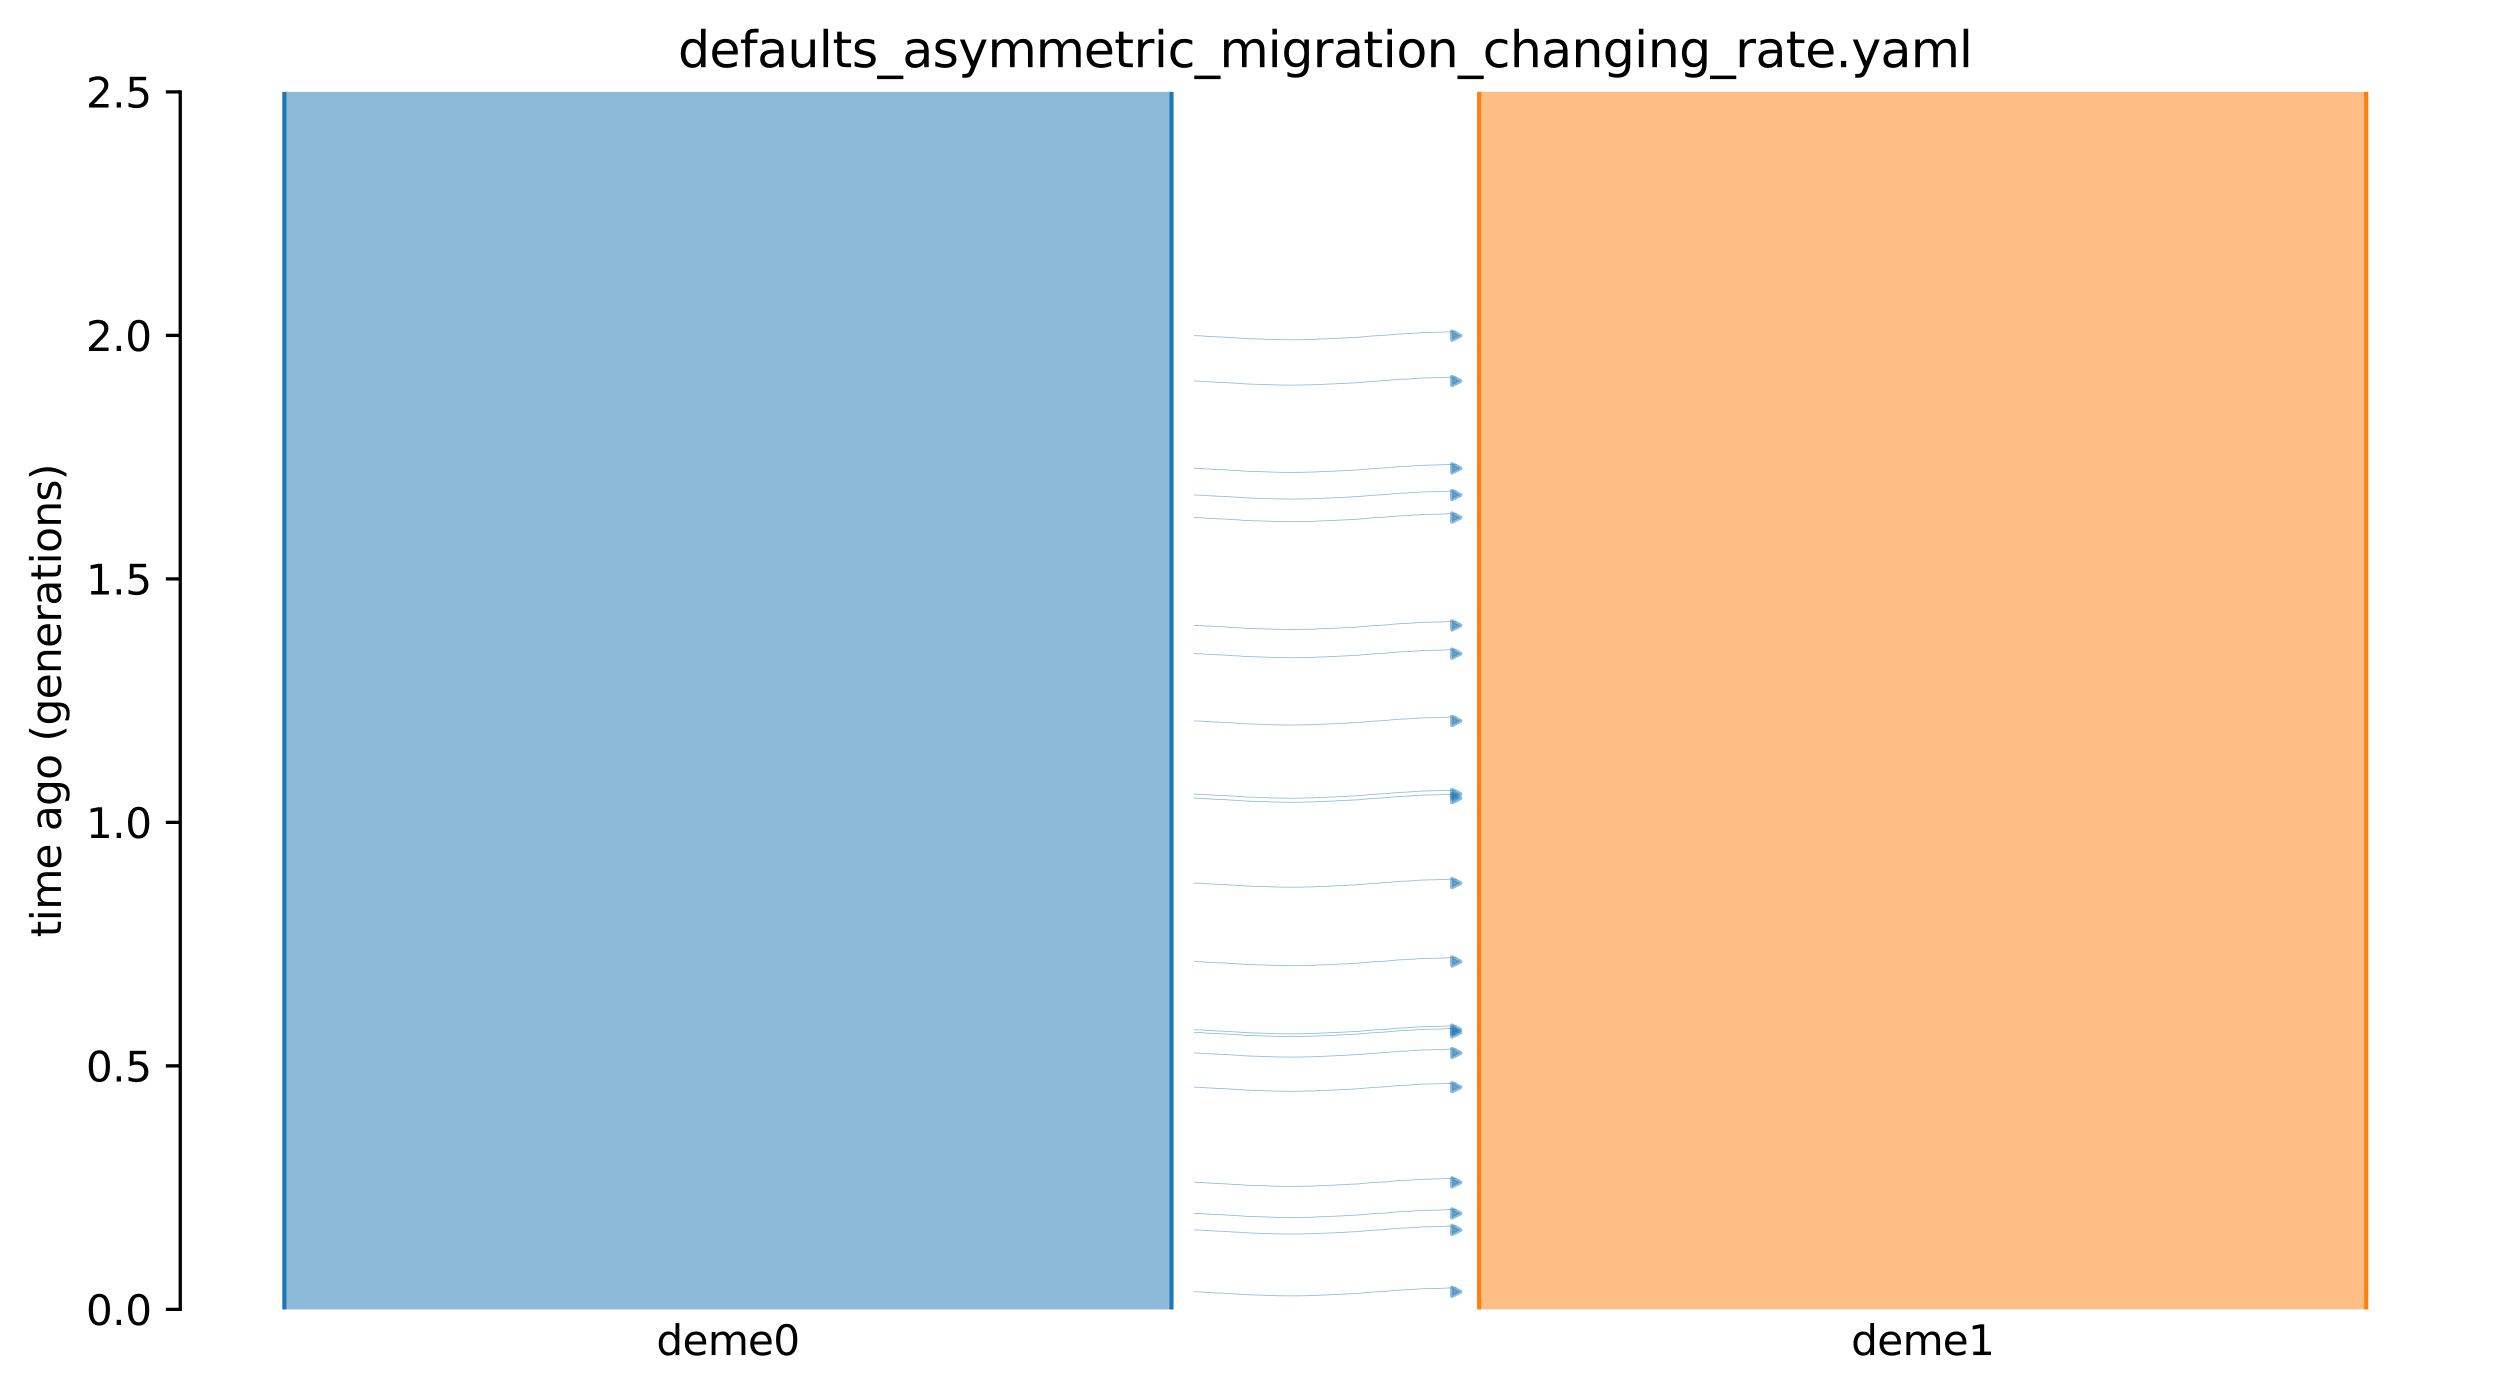 <?xml version="1.0" encoding="utf-8" standalone="no"?>
<!DOCTYPE svg PUBLIC "-//W3C//DTD SVG 1.1//EN"
  "http://www.w3.org/Graphics/SVG/1.1/DTD/svg11.dtd">
<svg xmlns:xlink="http://www.w3.org/1999/xlink" width="607.2pt" height="338.4pt" viewBox="0 0 607.2 338.4" xmlns="http://www.w3.org/2000/svg" version="1.1">
 <defs>
  <style type="text/css">*{stroke-linejoin: round; stroke-linecap: butt}</style>
 </defs>
 <g id="figure_1">
  <g id="patch_1">
   <path d="M 0 338.4 
L 607.2 338.4 
L 607.2 0 
L 0 0 
z
" style="fill: #ffffff"/>
  </g>
  <g id="axes_1">
   <g id="patch_2">
    <path d="M 43.781 318.022 
L 600 318.022 
L 600 22.318 
L 43.781 22.318 
z
" style="fill: #ffffff"/>
   </g>
   <path d="M 290.098 192.867 
L 291.098 192.898 
L 292.098 192.935 
L 293.098 193.033 
L 294.098 193.065 
L 295.098 193.139 
L 296.098 193.178 
L 297.098 193.213 
L 298.098 193.271 
L 299.098 193.341 
L 300.098 193.393 
L 301.098 193.452 
L 302.098 193.54 
L 303.098 193.587 
L 304.098 193.629 
L 305.098 193.659 
L 306.098 193.686 
L 307.098 193.707 
L 308.098 193.761 
L 309.098 193.789 
L 310.098 193.819 
L 311.098 193.844 
L 312.098 193.855 
L 313.098 193.865 
L 314.098 193.865 
L 315.098 193.856 
L 316.098 193.844 
L 317.098 193.813 
L 318.098 193.802 
L 319.098 193.772 
L 320.098 193.712 
L 321.098 193.675 
L 322.098 193.636 
L 323.098 193.593 
L 324.098 193.56 
L 325.098 193.493 
L 326.098 193.454 
L 327.098 193.411 
L 328.098 193.341 
L 329.098 193.304 
L 330.098 193.246 
L 331.098 193.135 
L 332.098 193.064 
L 333.098 192.951 
L 334.098 192.906 
L 335.098 192.844 
L 336.098 192.796 
L 337.098 192.715 
L 338.098 192.596 
L 339.098 192.526 
L 340.098 192.443 
L 341.098 192.41 
L 342.098 192.359 
L 343.098 192.29 
L 344.098 192.224 
L 345.098 192.147 
L 346.098 192.12 
L 347.098 192.093 
L 348.098 192.071 
L 349.098 192.051 
L 350.098 192.025 
L 351.098 191.975 
L 352.098 191.94 
L 353.683 191.904 
" clip-path="url(#p94ef64f7f5)" style="fill: none; stroke: #1f77b4; stroke-opacity: 0.5; stroke-width: 0.2; stroke-linecap: square"/>
   <path d="M 290.098 120.217 
L 291.098 120.249 
L 292.098 120.286 
L 293.098 120.383 
L 294.098 120.416 
L 295.098 120.49 
L 296.098 120.528 
L 297.098 120.564 
L 298.098 120.621 
L 299.098 120.692 
L 300.098 120.744 
L 301.098 120.803 
L 302.098 120.891 
L 303.098 120.937 
L 304.098 120.979 
L 305.098 121.01 
L 306.098 121.036 
L 307.098 121.057 
L 308.098 121.112 
L 309.098 121.139 
L 310.098 121.169 
L 311.098 121.195 
L 312.098 121.206 
L 313.098 121.216 
L 314.098 121.216 
L 315.098 121.206 
L 316.098 121.195 
L 317.098 121.163 
L 318.098 121.152 
L 319.098 121.122 
L 320.098 121.062 
L 321.098 121.025 
L 322.098 120.986 
L 323.098 120.944 
L 324.098 120.911 
L 325.098 120.844 
L 326.098 120.804 
L 327.098 120.762 
L 328.098 120.691 
L 329.098 120.655 
L 330.098 120.596 
L 331.098 120.485 
L 332.098 120.415 
L 333.098 120.302 
L 334.098 120.256 
L 335.098 120.195 
L 336.098 120.146 
L 337.098 120.065 
L 338.098 119.947 
L 339.098 119.877 
L 340.098 119.793 
L 341.098 119.76 
L 342.098 119.709 
L 343.098 119.641 
L 344.098 119.574 
L 345.098 119.498 
L 346.098 119.47 
L 347.098 119.444 
L 348.098 119.421 
L 349.098 119.402 
L 350.098 119.375 
L 351.098 119.325 
L 352.098 119.29 
L 353.683 119.254 
" clip-path="url(#p94ef64f7f5)" style="fill: none; stroke: #1f77b4; stroke-opacity: 0.5; stroke-width: 0.2; stroke-linecap: square"/>
   <path d="M 290.098 158.749 
L 291.098 158.78 
L 292.098 158.817 
L 293.098 158.915 
L 294.098 158.947 
L 295.098 159.021 
L 296.098 159.06 
L 297.098 159.095 
L 298.098 159.153 
L 299.098 159.223 
L 300.098 159.275 
L 301.098 159.334 
L 302.098 159.422 
L 303.098 159.469 
L 304.098 159.511 
L 305.098 159.541 
L 306.098 159.568 
L 307.098 159.589 
L 308.098 159.643 
L 309.098 159.671 
L 310.098 159.701 
L 311.098 159.726 
L 312.098 159.737 
L 313.098 159.747 
L 314.098 159.747 
L 315.098 159.738 
L 316.098 159.726 
L 317.098 159.695 
L 318.098 159.684 
L 319.098 159.654 
L 320.098 159.594 
L 321.098 159.557 
L 322.098 159.518 
L 323.098 159.475 
L 324.098 159.442 
L 325.098 159.375 
L 326.098 159.336 
L 327.098 159.293 
L 328.098 159.223 
L 329.098 159.186 
L 330.098 159.128 
L 331.098 159.017 
L 332.098 158.946 
L 333.098 158.833 
L 334.098 158.788 
L 335.098 158.726 
L 336.098 158.678 
L 337.098 158.597 
L 338.098 158.478 
L 339.098 158.408 
L 340.098 158.325 
L 341.098 158.292 
L 342.098 158.241 
L 343.098 158.172 
L 344.098 158.106 
L 345.098 158.029 
L 346.098 158.002 
L 347.098 157.975 
L 348.098 157.953 
L 349.098 157.933 
L 350.098 157.907 
L 351.098 157.857 
L 352.098 157.822 
L 353.683 157.786 
" clip-path="url(#p94ef64f7f5)" style="fill: none; stroke: #1f77b4; stroke-opacity: 0.5; stroke-width: 0.2; stroke-linecap: square"/>
   <path d="M 290.098 125.705 
L 291.098 125.737 
L 292.098 125.774 
L 293.098 125.872 
L 294.098 125.904 
L 295.098 125.978 
L 296.098 126.016 
L 297.098 126.052 
L 298.098 126.109 
L 299.098 126.18 
L 300.098 126.232 
L 301.098 126.291 
L 302.098 126.379 
L 303.098 126.425 
L 304.098 126.468 
L 305.098 126.498 
L 306.098 126.524 
L 307.098 126.545 
L 308.098 126.6 
L 309.098 126.628 
L 310.098 126.657 
L 311.098 126.683 
L 312.098 126.694 
L 313.098 126.704 
L 314.098 126.704 
L 315.098 126.694 
L 316.098 126.683 
L 317.098 126.652 
L 318.098 126.64 
L 319.098 126.61 
L 320.098 126.551 
L 321.098 126.513 
L 322.098 126.474 
L 323.098 126.432 
L 324.098 126.399 
L 325.098 126.332 
L 326.098 126.293 
L 327.098 126.25 
L 328.098 126.179 
L 329.098 126.143 
L 330.098 126.085 
L 331.098 125.974 
L 332.098 125.903 
L 333.098 125.79 
L 334.098 125.744 
L 335.098 125.683 
L 336.098 125.634 
L 337.098 125.554 
L 338.098 125.435 
L 339.098 125.365 
L 340.098 125.282 
L 341.098 125.248 
L 342.098 125.197 
L 343.098 125.129 
L 344.098 125.063 
L 345.098 124.986 
L 346.098 124.958 
L 347.098 124.932 
L 348.098 124.909 
L 349.098 124.89 
L 350.098 124.863 
L 351.098 124.814 
L 352.098 124.778 
L 353.683 124.743 
" clip-path="url(#p94ef64f7f5)" style="fill: none; stroke: #1f77b4; stroke-opacity: 0.5; stroke-width: 0.2; stroke-linecap: square"/>
   <path d="M 290.098 92.543 
L 291.098 92.574 
L 292.098 92.611 
L 293.098 92.709 
L 294.098 92.742 
L 295.098 92.815 
L 296.098 92.854 
L 297.098 92.889 
L 298.098 92.947 
L 299.098 93.017 
L 300.098 93.069 
L 301.098 93.128 
L 302.098 93.217 
L 303.098 93.263 
L 304.098 93.305 
L 305.098 93.336 
L 306.098 93.362 
L 307.098 93.383 
L 308.098 93.437 
L 309.098 93.465 
L 310.098 93.495 
L 311.098 93.52 
L 312.098 93.532 
L 313.098 93.542 
L 314.098 93.541 
L 315.098 93.532 
L 316.098 93.52 
L 317.098 93.489 
L 318.098 93.478 
L 319.098 93.448 
L 320.098 93.388 
L 321.098 93.351 
L 322.098 93.312 
L 323.098 93.269 
L 324.098 93.237 
L 325.098 93.169 
L 326.098 93.13 
L 327.098 93.087 
L 328.098 93.017 
L 329.098 92.981 
L 330.098 92.922 
L 331.098 92.811 
L 332.098 92.74 
L 333.098 92.628 
L 334.098 92.582 
L 335.098 92.52 
L 336.098 92.472 
L 337.098 92.391 
L 338.098 92.273 
L 339.098 92.202 
L 340.098 92.119 
L 341.098 92.086 
L 342.098 92.035 
L 343.098 91.966 
L 344.098 91.9 
L 345.098 91.823 
L 346.098 91.796 
L 347.098 91.769 
L 348.098 91.747 
L 349.098 91.727 
L 350.098 91.701 
L 351.098 91.651 
L 352.098 91.616 
L 353.683 91.58 
" clip-path="url(#p94ef64f7f5)" style="fill: none; stroke: #1f77b4; stroke-opacity: 0.5; stroke-width: 0.2; stroke-linecap: square"/>
   <path d="M 290.098 175.093 
L 291.098 175.124 
L 292.098 175.161 
L 293.098 175.259 
L 294.098 175.292 
L 295.098 175.365 
L 296.098 175.404 
L 297.098 175.439 
L 298.098 175.497 
L 299.098 175.567 
L 300.098 175.619 
L 301.098 175.678 
L 302.098 175.767 
L 303.098 175.813 
L 304.098 175.855 
L 305.098 175.886 
L 306.098 175.912 
L 307.098 175.933 
L 308.098 175.987 
L 309.098 176.015 
L 310.098 176.045 
L 311.098 176.07 
L 312.098 176.081 
L 313.098 176.092 
L 314.098 176.091 
L 315.098 176.082 
L 316.098 176.07 
L 317.098 176.039 
L 318.098 176.028 
L 319.098 175.998 
L 320.098 175.938 
L 321.098 175.901 
L 322.098 175.862 
L 323.098 175.819 
L 324.098 175.787 
L 325.098 175.719 
L 326.098 175.68 
L 327.098 175.637 
L 328.098 175.567 
L 329.098 175.53 
L 330.098 175.472 
L 331.098 175.361 
L 332.098 175.29 
L 333.098 175.178 
L 334.098 175.132 
L 335.098 175.07 
L 336.098 175.022 
L 337.098 174.941 
L 338.098 174.823 
L 339.098 174.752 
L 340.098 174.669 
L 341.098 174.636 
L 342.098 174.585 
L 343.098 174.516 
L 344.098 174.45 
L 345.098 174.373 
L 346.098 174.346 
L 347.098 174.319 
L 348.098 174.297 
L 349.098 174.277 
L 350.098 174.251 
L 351.098 174.201 
L 352.098 174.166 
L 353.683 174.13 
" clip-path="url(#p94ef64f7f5)" style="fill: none; stroke: #1f77b4; stroke-opacity: 0.5; stroke-width: 0.2; stroke-linecap: square"/>
   <path d="M 290.098 113.738 
L 291.098 113.769 
L 292.098 113.806 
L 293.098 113.904 
L 294.098 113.937 
L 295.098 114.01 
L 296.098 114.049 
L 297.098 114.084 
L 298.098 114.142 
L 299.098 114.212 
L 300.098 114.264 
L 301.098 114.323 
L 302.098 114.412 
L 303.098 114.458 
L 304.098 114.5 
L 305.098 114.531 
L 306.098 114.557 
L 307.098 114.578 
L 308.098 114.632 
L 309.098 114.66 
L 310.098 114.69 
L 311.098 114.715 
L 312.098 114.726 
L 313.098 114.737 
L 314.098 114.736 
L 315.098 114.727 
L 316.098 114.715 
L 317.098 114.684 
L 318.098 114.673 
L 319.098 114.643 
L 320.098 114.583 
L 321.098 114.546 
L 322.098 114.507 
L 323.098 114.464 
L 324.098 114.432 
L 325.098 114.364 
L 326.098 114.325 
L 327.098 114.282 
L 328.098 114.212 
L 329.098 114.175 
L 330.098 114.117 
L 331.098 114.006 
L 332.098 113.935 
L 333.098 113.822 
L 334.098 113.777 
L 335.098 113.715 
L 336.098 113.667 
L 337.098 113.586 
L 338.098 113.468 
L 339.098 113.397 
L 340.098 113.314 
L 341.098 113.281 
L 342.098 113.23 
L 343.098 113.161 
L 344.098 113.095 
L 345.098 113.018 
L 346.098 112.991 
L 347.098 112.964 
L 348.098 112.942 
L 349.098 112.922 
L 350.098 112.896 
L 351.098 112.846 
L 352.098 112.811 
L 353.683 112.775 
" clip-path="url(#p94ef64f7f5)" style="fill: none; stroke: #1f77b4; stroke-opacity: 0.5; stroke-width: 0.2; stroke-linecap: square"/>
   <path d="M 290.098 193.855 
L 291.098 193.886 
L 292.098 193.923 
L 293.098 194.021 
L 294.098 194.053 
L 295.098 194.127 
L 296.098 194.166 
L 297.098 194.201 
L 298.098 194.259 
L 299.098 194.329 
L 300.098 194.381 
L 301.098 194.44 
L 302.098 194.528 
L 303.098 194.575 
L 304.098 194.617 
L 305.098 194.647 
L 306.098 194.673 
L 307.098 194.695 
L 308.098 194.749 
L 309.098 194.777 
L 310.098 194.807 
L 311.098 194.832 
L 312.098 194.843 
L 313.098 194.853 
L 314.098 194.853 
L 315.098 194.844 
L 316.098 194.832 
L 317.098 194.801 
L 318.098 194.79 
L 319.098 194.76 
L 320.098 194.7 
L 321.098 194.663 
L 322.098 194.624 
L 323.098 194.581 
L 324.098 194.548 
L 325.098 194.481 
L 326.098 194.442 
L 327.098 194.399 
L 328.098 194.329 
L 329.098 194.292 
L 330.098 194.234 
L 331.098 194.123 
L 332.098 194.052 
L 333.098 193.939 
L 334.098 193.893 
L 335.098 193.832 
L 336.098 193.784 
L 337.098 193.703 
L 338.098 193.584 
L 339.098 193.514 
L 340.098 193.431 
L 341.098 193.398 
L 342.098 193.347 
L 343.098 193.278 
L 344.098 193.212 
L 345.098 193.135 
L 346.098 193.108 
L 347.098 193.081 
L 348.098 193.059 
L 349.098 193.039 
L 350.098 193.013 
L 351.098 192.963 
L 352.098 192.928 
L 353.683 192.892 
" clip-path="url(#p94ef64f7f5)" style="fill: none; stroke: #1f77b4; stroke-opacity: 0.5; stroke-width: 0.2; stroke-linecap: square"/>
   <path d="M 290.098 81.522 
L 291.098 81.554 
L 292.098 81.591 
L 293.098 81.688 
L 294.098 81.721 
L 295.098 81.794 
L 296.098 81.833 
L 297.098 81.868 
L 298.098 81.926 
L 299.098 81.996 
L 300.098 82.048 
L 301.098 82.108 
L 302.098 82.196 
L 303.098 82.242 
L 304.098 82.284 
L 305.098 82.315 
L 306.098 82.341 
L 307.098 82.362 
L 308.098 82.416 
L 309.098 82.444 
L 310.098 82.474 
L 311.098 82.499 
L 312.098 82.511 
L 313.098 82.521 
L 314.098 82.521 
L 315.098 82.511 
L 316.098 82.499 
L 317.098 82.468 
L 318.098 82.457 
L 319.098 82.427 
L 320.098 82.367 
L 321.098 82.33 
L 322.098 82.291 
L 323.098 82.249 
L 324.098 82.216 
L 325.098 82.148 
L 326.098 82.109 
L 327.098 82.067 
L 328.098 81.996 
L 329.098 81.96 
L 330.098 81.901 
L 331.098 81.79 
L 332.098 81.72 
L 333.098 81.607 
L 334.098 81.561 
L 335.098 81.5 
L 336.098 81.451 
L 337.098 81.37 
L 338.098 81.252 
L 339.098 81.182 
L 340.098 81.098 
L 341.098 81.065 
L 342.098 81.014 
L 343.098 80.946 
L 344.098 80.879 
L 345.098 80.802 
L 346.098 80.775 
L 347.098 80.749 
L 348.098 80.726 
L 349.098 80.706 
L 350.098 80.68 
L 351.098 80.63 
L 352.098 80.595 
L 353.683 80.559 
" clip-path="url(#p94ef64f7f5)" style="fill: none; stroke: #1f77b4; stroke-opacity: 0.5; stroke-width: 0.2; stroke-linecap: square"/>
   <path d="M 290.098 151.895 
L 291.098 151.926 
L 292.098 151.963 
L 293.098 152.061 
L 294.098 152.094 
L 295.098 152.167 
L 296.098 152.206 
L 297.098 152.241 
L 298.098 152.299 
L 299.098 152.369 
L 300.098 152.421 
L 301.098 152.48 
L 302.098 152.569 
L 303.098 152.615 
L 304.098 152.657 
L 305.098 152.688 
L 306.098 152.714 
L 307.098 152.735 
L 308.098 152.789 
L 309.098 152.817 
L 310.098 152.847 
L 311.098 152.872 
L 312.098 152.884 
L 313.098 152.894 
L 314.098 152.893 
L 315.098 152.884 
L 316.098 152.872 
L 317.098 152.841 
L 318.098 152.83 
L 319.098 152.8 
L 320.098 152.74 
L 321.098 152.703 
L 322.098 152.664 
L 323.098 152.621 
L 324.098 152.589 
L 325.098 152.521 
L 326.098 152.482 
L 327.098 152.439 
L 328.098 152.369 
L 329.098 152.333 
L 330.098 152.274 
L 331.098 152.163 
L 332.098 152.093 
L 333.098 151.98 
L 334.098 151.934 
L 335.098 151.873 
L 336.098 151.824 
L 337.098 151.743 
L 338.098 151.625 
L 339.098 151.554 
L 340.098 151.471 
L 341.098 151.438 
L 342.098 151.387 
L 343.098 151.318 
L 344.098 151.252 
L 345.098 151.175 
L 346.098 151.148 
L 347.098 151.121 
L 348.098 151.099 
L 349.098 151.079 
L 350.098 151.053 
L 351.098 151.003 
L 352.098 150.968 
L 353.683 150.932 
" clip-path="url(#p94ef64f7f5)" style="fill: none; stroke: #1f77b4; stroke-opacity: 0.5; stroke-width: 0.2; stroke-linecap: square"/>
   <path d="M 290.098 298.724 
L 291.098 298.756 
L 292.098 298.793 
L 293.098 298.89 
L 294.098 298.923 
L 295.098 298.997 
L 296.098 299.035 
L 297.098 299.071 
L 298.098 299.128 
L 299.098 299.199 
L 300.098 299.25 
L 301.098 299.31 
L 302.098 299.398 
L 303.098 299.444 
L 304.098 299.486 
L 305.098 299.517 
L 306.098 299.543 
L 307.098 299.564 
L 308.098 299.619 
L 309.098 299.646 
L 310.098 299.676 
L 311.098 299.702 
L 312.098 299.713 
L 313.098 299.723 
L 314.098 299.723 
L 315.098 299.713 
L 316.098 299.702 
L 317.098 299.67 
L 318.098 299.659 
L 319.098 299.629 
L 320.098 299.569 
L 321.098 299.532 
L 322.098 299.493 
L 323.098 299.451 
L 324.098 299.418 
L 325.098 299.351 
L 326.098 299.311 
L 327.098 299.269 
L 328.098 299.198 
L 329.098 299.162 
L 330.098 299.103 
L 331.098 298.992 
L 332.098 298.922 
L 333.098 298.809 
L 334.098 298.763 
L 335.098 298.702 
L 336.098 298.653 
L 337.098 298.572 
L 338.098 298.454 
L 339.098 298.384 
L 340.098 298.3 
L 341.098 298.267 
L 342.098 298.216 
L 343.098 298.148 
L 344.098 298.081 
L 345.098 298.005 
L 346.098 297.977 
L 347.098 297.951 
L 348.098 297.928 
L 349.098 297.909 
L 350.098 297.882 
L 351.098 297.832 
L 352.098 297.797 
L 353.683 297.761 
" clip-path="url(#p94ef64f7f5)" style="fill: none; stroke: #1f77b4; stroke-opacity: 0.5; stroke-width: 0.2; stroke-linecap: square"/>
   <path d="M 290.098 250.756 
L 291.098 250.787 
L 292.098 250.824 
L 293.098 250.922 
L 294.098 250.954 
L 295.098 251.028 
L 296.098 251.067 
L 297.098 251.102 
L 298.098 251.16 
L 299.098 251.23 
L 300.098 251.282 
L 301.098 251.341 
L 302.098 251.429 
L 303.098 251.476 
L 304.098 251.518 
L 305.098 251.548 
L 306.098 251.575 
L 307.098 251.596 
L 308.098 251.65 
L 309.098 251.678 
L 310.098 251.708 
L 311.098 251.733 
L 312.098 251.744 
L 313.098 251.754 
L 314.098 251.754 
L 315.098 251.745 
L 316.098 251.733 
L 317.098 251.702 
L 318.098 251.691 
L 319.098 251.661 
L 320.098 251.601 
L 321.098 251.564 
L 322.098 251.525 
L 323.098 251.482 
L 324.098 251.449 
L 325.098 251.382 
L 326.098 251.343 
L 327.098 251.3 
L 328.098 251.23 
L 329.098 251.193 
L 330.098 251.135 
L 331.098 251.024 
L 332.098 250.953 
L 333.098 250.84 
L 334.098 250.795 
L 335.098 250.733 
L 336.098 250.685 
L 337.098 250.604 
L 338.098 250.485 
L 339.098 250.415 
L 340.098 250.332 
L 341.098 250.299 
L 342.098 250.248 
L 343.098 250.179 
L 344.098 250.113 
L 345.098 250.036 
L 346.098 250.009 
L 347.098 249.982 
L 348.098 249.96 
L 349.098 249.94 
L 350.098 249.914 
L 351.098 249.864 
L 352.098 249.829 
L 353.683 249.793 
" clip-path="url(#p94ef64f7f5)" style="fill: none; stroke: #1f77b4; stroke-opacity: 0.5; stroke-width: 0.2; stroke-linecap: square"/>
   <path d="M 290.098 294.713 
L 291.098 294.745 
L 292.098 294.782 
L 293.098 294.88 
L 294.098 294.912 
L 295.098 294.986 
L 296.098 295.024 
L 297.098 295.06 
L 298.098 295.117 
L 299.098 295.188 
L 300.098 295.24 
L 301.098 295.299 
L 302.098 295.387 
L 303.098 295.433 
L 304.098 295.476 
L 305.098 295.506 
L 306.098 295.532 
L 307.098 295.553 
L 308.098 295.608 
L 309.098 295.636 
L 310.098 295.665 
L 311.098 295.691 
L 312.098 295.702 
L 313.098 295.712 
L 314.098 295.712 
L 315.098 295.702 
L 316.098 295.691 
L 317.098 295.66 
L 318.098 295.648 
L 319.098 295.618 
L 320.098 295.559 
L 321.098 295.521 
L 322.098 295.482 
L 323.098 295.44 
L 324.098 295.407 
L 325.098 295.34 
L 326.098 295.301 
L 327.098 295.258 
L 328.098 295.187 
L 329.098 295.151 
L 330.098 295.092 
L 331.098 294.982 
L 332.098 294.911 
L 333.098 294.798 
L 334.098 294.752 
L 335.098 294.691 
L 336.098 294.642 
L 337.098 294.562 
L 338.098 294.443 
L 339.098 294.373 
L 340.098 294.29 
L 341.098 294.256 
L 342.098 294.205 
L 343.098 294.137 
L 344.098 294.071 
L 345.098 293.994 
L 346.098 293.966 
L 347.098 293.94 
L 348.098 293.917 
L 349.098 293.898 
L 350.098 293.871 
L 351.098 293.821 
L 352.098 293.786 
L 353.683 293.751 
" clip-path="url(#p94ef64f7f5)" style="fill: none; stroke: #1f77b4; stroke-opacity: 0.5; stroke-width: 0.2; stroke-linecap: square"/>
   <path d="M 290.098 287.155 
L 291.098 287.186 
L 292.098 287.223 
L 293.098 287.321 
L 294.098 287.354 
L 295.098 287.427 
L 296.098 287.466 
L 297.098 287.501 
L 298.098 287.559 
L 299.098 287.629 
L 300.098 287.681 
L 301.098 287.74 
L 302.098 287.829 
L 303.098 287.875 
L 304.098 287.917 
L 305.098 287.948 
L 306.098 287.974 
L 307.098 287.995 
L 308.098 288.049 
L 309.098 288.077 
L 310.098 288.107 
L 311.098 288.132 
L 312.098 288.143 
L 313.098 288.154 
L 314.098 288.153 
L 315.098 288.144 
L 316.098 288.132 
L 317.098 288.101 
L 318.098 288.09 
L 319.098 288.06 
L 320.098 288 
L 321.098 287.963 
L 322.098 287.924 
L 323.098 287.881 
L 324.098 287.849 
L 325.098 287.781 
L 326.098 287.742 
L 327.098 287.699 
L 328.098 287.629 
L 329.098 287.592 
L 330.098 287.534 
L 331.098 287.423 
L 332.098 287.352 
L 333.098 287.239 
L 334.098 287.194 
L 335.098 287.132 
L 336.098 287.084 
L 337.098 287.003 
L 338.098 286.885 
L 339.098 286.814 
L 340.098 286.731 
L 341.098 286.698 
L 342.098 286.647 
L 343.098 286.578 
L 344.098 286.512 
L 345.098 286.435 
L 346.098 286.408 
L 347.098 286.381 
L 348.098 286.359 
L 349.098 286.339 
L 350.098 286.313 
L 351.098 286.263 
L 352.098 286.228 
L 353.683 286.192 
" clip-path="url(#p94ef64f7f5)" style="fill: none; stroke: #1f77b4; stroke-opacity: 0.5; stroke-width: 0.2; stroke-linecap: square"/>
   <path d="M 290.098 250.103 
L 291.098 250.135 
L 292.098 250.172 
L 293.098 250.27 
L 294.098 250.302 
L 295.098 250.376 
L 296.098 250.414 
L 297.098 250.45 
L 298.098 250.507 
L 299.098 250.578 
L 300.098 250.63 
L 301.098 250.689 
L 302.098 250.777 
L 303.098 250.823 
L 304.098 250.866 
L 305.098 250.896 
L 306.098 250.922 
L 307.098 250.943 
L 308.098 250.998 
L 309.098 251.026 
L 310.098 251.055 
L 311.098 251.081 
L 312.098 251.092 
L 313.098 251.102 
L 314.098 251.102 
L 315.098 251.092 
L 316.098 251.081 
L 317.098 251.05 
L 318.098 251.039 
L 319.098 251.008 
L 320.098 250.949 
L 321.098 250.911 
L 322.098 250.872 
L 323.098 250.83 
L 324.098 250.797 
L 325.098 250.73 
L 326.098 250.691 
L 327.098 250.648 
L 328.098 250.577 
L 329.098 250.541 
L 330.098 250.483 
L 331.098 250.372 
L 332.098 250.301 
L 333.098 250.188 
L 334.098 250.142 
L 335.098 250.081 
L 336.098 250.032 
L 337.098 249.952 
L 338.098 249.833 
L 339.098 249.763 
L 340.098 249.68 
L 341.098 249.647 
L 342.098 249.595 
L 343.098 249.527 
L 344.098 249.461 
L 345.098 249.384 
L 346.098 249.356 
L 347.098 249.33 
L 348.098 249.307 
L 349.098 249.288 
L 350.098 249.261 
L 351.098 249.212 
L 352.098 249.177 
L 353.683 249.141 
" clip-path="url(#p94ef64f7f5)" style="fill: none; stroke: #1f77b4; stroke-opacity: 0.5; stroke-width: 0.2; stroke-linecap: square"/>
   <path d="M 290.098 264.055 
L 291.098 264.086 
L 292.098 264.123 
L 293.098 264.221 
L 294.098 264.254 
L 295.098 264.327 
L 296.098 264.366 
L 297.098 264.401 
L 298.098 264.459 
L 299.098 264.529 
L 300.098 264.581 
L 301.098 264.64 
L 302.098 264.729 
L 303.098 264.775 
L 304.098 264.817 
L 305.098 264.848 
L 306.098 264.874 
L 307.098 264.895 
L 308.098 264.949 
L 309.098 264.977 
L 310.098 265.007 
L 311.098 265.032 
L 312.098 265.044 
L 313.098 265.054 
L 314.098 265.053 
L 315.098 265.044 
L 316.098 265.032 
L 317.098 265.001 
L 318.098 264.99 
L 319.098 264.96 
L 320.098 264.9 
L 321.098 264.863 
L 322.098 264.824 
L 323.098 264.781 
L 324.098 264.749 
L 325.098 264.681 
L 326.098 264.642 
L 327.098 264.599 
L 328.098 264.529 
L 329.098 264.493 
L 330.098 264.434 
L 331.098 264.323 
L 332.098 264.252 
L 333.098 264.14 
L 334.098 264.094 
L 335.098 264.032 
L 336.098 263.984 
L 337.098 263.903 
L 338.098 263.785 
L 339.098 263.714 
L 340.098 263.631 
L 341.098 263.598 
L 342.098 263.547 
L 343.098 263.478 
L 344.098 263.412 
L 345.098 263.335 
L 346.098 263.308 
L 347.098 263.281 
L 348.098 263.259 
L 349.098 263.239 
L 350.098 263.213 
L 351.098 263.163 
L 352.098 263.128 
L 353.683 263.092 
" clip-path="url(#p94ef64f7f5)" style="fill: none; stroke: #1f77b4; stroke-opacity: 0.5; stroke-width: 0.2; stroke-linecap: square"/>
   <path d="M 290.098 214.483 
L 291.098 214.514 
L 292.098 214.551 
L 293.098 214.649 
L 294.098 214.682 
L 295.098 214.755 
L 296.098 214.794 
L 297.098 214.829 
L 298.098 214.887 
L 299.098 214.957 
L 300.098 215.009 
L 301.098 215.068 
L 302.098 215.157 
L 303.098 215.203 
L 304.098 215.245 
L 305.098 215.276 
L 306.098 215.302 
L 307.098 215.323 
L 308.098 215.377 
L 309.098 215.405 
L 310.098 215.435 
L 311.098 215.46 
L 312.098 215.471 
L 313.098 215.481 
L 314.098 215.481 
L 315.098 215.472 
L 316.098 215.46 
L 317.098 215.429 
L 318.098 215.418 
L 319.098 215.388 
L 320.098 215.328 
L 321.098 215.291 
L 322.098 215.252 
L 323.098 215.209 
L 324.098 215.177 
L 325.098 215.109 
L 326.098 215.07 
L 327.098 215.027 
L 328.098 214.957 
L 329.098 214.92 
L 330.098 214.862 
L 331.098 214.751 
L 332.098 214.68 
L 333.098 214.567 
L 334.098 214.522 
L 335.098 214.46 
L 336.098 214.412 
L 337.098 214.331 
L 338.098 214.212 
L 339.098 214.142 
L 340.098 214.059 
L 341.098 214.026 
L 342.098 213.975 
L 343.098 213.906 
L 344.098 213.84 
L 345.098 213.763 
L 346.098 213.736 
L 347.098 213.709 
L 348.098 213.687 
L 349.098 213.667 
L 350.098 213.641 
L 351.098 213.591 
L 352.098 213.556 
L 353.683 213.52 
" clip-path="url(#p94ef64f7f5)" style="fill: none; stroke: #1f77b4; stroke-opacity: 0.5; stroke-width: 0.2; stroke-linecap: square"/>
   <path d="M 290.098 233.541 
L 291.098 233.573 
L 292.098 233.61 
L 293.098 233.707 
L 294.098 233.74 
L 295.098 233.814 
L 296.098 233.852 
L 297.098 233.887 
L 298.098 233.945 
L 299.098 234.016 
L 300.098 234.067 
L 301.098 234.127 
L 302.098 234.215 
L 303.098 234.261 
L 304.098 234.303 
L 305.098 234.334 
L 306.098 234.36 
L 307.098 234.381 
L 308.098 234.435 
L 309.098 234.463 
L 310.098 234.493 
L 311.098 234.519 
L 312.098 234.53 
L 313.098 234.54 
L 314.098 234.54 
L 315.098 234.53 
L 316.098 234.519 
L 317.098 234.487 
L 318.098 234.476 
L 319.098 234.446 
L 320.098 234.386 
L 321.098 234.349 
L 322.098 234.31 
L 323.098 234.268 
L 324.098 234.235 
L 325.098 234.167 
L 326.098 234.128 
L 327.098 234.086 
L 328.098 234.015 
L 329.098 233.979 
L 330.098 233.92 
L 331.098 233.809 
L 332.098 233.739 
L 333.098 233.626 
L 334.098 233.58 
L 335.098 233.519 
L 336.098 233.47 
L 337.098 233.389 
L 338.098 233.271 
L 339.098 233.201 
L 340.098 233.117 
L 341.098 233.084 
L 342.098 233.033 
L 343.098 232.965 
L 344.098 232.898 
L 345.098 232.821 
L 346.098 232.794 
L 347.098 232.768 
L 348.098 232.745 
L 349.098 232.726 
L 350.098 232.699 
L 351.098 232.649 
L 352.098 232.614 
L 353.683 232.578 
" clip-path="url(#p94ef64f7f5)" style="fill: none; stroke: #1f77b4; stroke-opacity: 0.5; stroke-width: 0.2; stroke-linecap: square"/>
   <path d="M 290.098 255.752 
L 291.098 255.783 
L 292.098 255.82 
L 293.098 255.918 
L 294.098 255.95 
L 295.098 256.024 
L 296.098 256.062 
L 297.098 256.098 
L 298.098 256.155 
L 299.098 256.226 
L 300.098 256.278 
L 301.098 256.337 
L 302.098 256.425 
L 303.098 256.471 
L 304.098 256.514 
L 305.098 256.544 
L 306.098 256.57 
L 307.098 256.592 
L 308.098 256.646 
L 309.098 256.674 
L 310.098 256.703 
L 311.098 256.729 
L 312.098 256.74 
L 313.098 256.75 
L 314.098 256.75 
L 315.098 256.74 
L 316.098 256.729 
L 317.098 256.698 
L 318.098 256.687 
L 319.098 256.657 
L 320.098 256.597 
L 321.098 256.56 
L 322.098 256.52 
L 323.098 256.478 
L 324.098 256.445 
L 325.098 256.378 
L 326.098 256.339 
L 327.098 256.296 
L 328.098 256.225 
L 329.098 256.189 
L 330.098 256.131 
L 331.098 256.02 
L 332.098 255.949 
L 333.098 255.836 
L 334.098 255.79 
L 335.098 255.729 
L 336.098 255.681 
L 337.098 255.6 
L 338.098 255.481 
L 339.098 255.411 
L 340.098 255.328 
L 341.098 255.295 
L 342.098 255.243 
L 343.098 255.175 
L 344.098 255.109 
L 345.098 255.032 
L 346.098 255.005 
L 347.098 254.978 
L 348.098 254.955 
L 349.098 254.936 
L 350.098 254.909 
L 351.098 254.86 
L 352.098 254.825 
L 353.683 254.789 
" clip-path="url(#p94ef64f7f5)" style="fill: none; stroke: #1f77b4; stroke-opacity: 0.5; stroke-width: 0.2; stroke-linecap: square"/>
   <path d="M 290.098 313.745 
L 291.098 313.776 
L 292.098 313.813 
L 293.098 313.911 
L 294.098 313.943 
L 295.098 314.017 
L 296.098 314.056 
L 297.098 314.091 
L 298.098 314.149 
L 299.098 314.219 
L 300.098 314.271 
L 301.098 314.33 
L 302.098 314.418 
L 303.098 314.465 
L 304.098 314.507 
L 305.098 314.538 
L 306.098 314.564 
L 307.098 314.585 
L 308.098 314.639 
L 309.098 314.667 
L 310.098 314.697 
L 311.098 314.722 
L 312.098 314.733 
L 313.098 314.743 
L 314.098 314.743 
L 315.098 314.734 
L 316.098 314.722 
L 317.098 314.691 
L 318.098 314.68 
L 319.098 314.65 
L 320.098 314.59 
L 321.098 314.553 
L 322.098 314.514 
L 323.098 314.471 
L 324.098 314.439 
L 325.098 314.371 
L 326.098 314.332 
L 327.098 314.289 
L 328.098 314.219 
L 329.098 314.182 
L 330.098 314.124 
L 331.098 314.013 
L 332.098 313.942 
L 333.098 313.829 
L 334.098 313.784 
L 335.098 313.722 
L 336.098 313.674 
L 337.098 313.593 
L 338.098 313.474 
L 339.098 313.404 
L 340.098 313.321 
L 341.098 313.288 
L 342.098 313.237 
L 343.098 313.168 
L 344.098 313.102 
L 345.098 313.025 
L 346.098 312.998 
L 347.098 312.971 
L 348.098 312.949 
L 349.098 312.929 
L 350.098 312.903 
L 351.098 312.853 
L 352.098 312.818 
L 353.683 312.782 
" clip-path="url(#p94ef64f7f5)" style="fill: none; stroke: #1f77b4; stroke-opacity: 0.5; stroke-width: 0.2; stroke-linecap: square"/>
   <g id="patch_3">
    <path d="M 69.064 22.318 
L 69.064 318.022 
M 284.536 22.318 
L 284.536 318.022 
" clip-path="url(#p94ef64f7f5)" style="fill: none; stroke: #ffffff; stroke-width: 3; stroke-linejoin: miter"/>
    <path d="M 69.064 22.318 
L 69.064 318.022 
M 284.536 22.318 
L 284.536 318.022 
" clip-path="url(#p94ef64f7f5)" style="fill: none; stroke: #1f77b4; stroke-linejoin: miter"/>
    <g id="PolyCollection_1">
     <path d="M 284.536 22.318 
L 69.064 22.318 
L 69.064 318.022 
L 284.536 318.022 
L 284.536 318.022 
L 284.536 22.318 
z
" clip-path="url(#p94ef64f7f5)" style="fill: #1f77b4; fill-opacity: 0.5"/>
    </g>
    <g id="patch_4">
     <path d="M 359.245 22.318 
L 359.245 318.022 
M 574.717 22.318 
L 574.717 318.022 
" clip-path="url(#p94ef64f7f5)" style="fill: none; stroke: #ffffff; stroke-width: 3; stroke-linejoin: miter"/>
     <path d="M 359.245 22.318 
L 359.245 318.022 
M 574.717 22.318 
L 574.717 318.022 
" clip-path="url(#p94ef64f7f5)" style="fill: none; stroke: #ff7f0e; stroke-linejoin: miter"/>
     <g id="PolyCollection_2">
      <path d="M 574.717 22.318 
L 359.245 22.318 
L 359.245 318.022 
L 574.717 318.022 
L 574.717 318.022 
L 574.717 22.318 
z
" clip-path="url(#p94ef64f7f5)" style="fill: #ff7f0e; fill-opacity: 0.5"/>
     </g>
     <g id="matplotlib.axis_1">
      <g id="xtick_1">
       <g id="line2d_1"/>
       <g id="text_1">
        <!-- deme0 -->
        <g transform="translate(159.421 329.12) scale(0.1 -0.1)">
         <defs>
          <path id="DejaVuSans-64" d="M 2906 2969 
L 2906 4863 
L 3481 4863 
L 3481 0 
L 2906 0 
L 2906 525 
Q 2725 213 2448 61 
Q 2172 -91 1784 -91 
Q 1150 -91 751 415 
Q 353 922 353 1747 
Q 353 2572 751 3078 
Q 1150 3584 1784 3584 
Q 2172 3584 2448 3432 
Q 2725 3281 2906 2969 
z
M 947 1747 
Q 947 1113 1208 752 
Q 1469 391 1925 391 
Q 2381 391 2643 752 
Q 2906 1113 2906 1747 
Q 2906 2381 2643 2742 
Q 2381 3103 1925 3103 
Q 1469 3103 1208 2742 
Q 947 2381 947 1747 
z
" transform="scale(0.016)"/>
          <path id="DejaVuSans-65" d="M 3597 1894 
L 3597 1613 
L 953 1613 
Q 991 1019 1311 708 
Q 1631 397 2203 397 
Q 2534 397 2845 478 
Q 3156 559 3463 722 
L 3463 178 
Q 3153 47 2828 -22 
Q 2503 -91 2169 -91 
Q 1331 -91 842 396 
Q 353 884 353 1716 
Q 353 2575 817 3079 
Q 1281 3584 2069 3584 
Q 2775 3584 3186 3129 
Q 3597 2675 3597 1894 
z
M 3022 2063 
Q 3016 2534 2758 2815 
Q 2500 3097 2075 3097 
Q 1594 3097 1305 2825 
Q 1016 2553 972 2059 
L 3022 2063 
z
" transform="scale(0.016)"/>
          <path id="DejaVuSans-6d" d="M 3328 2828 
Q 3544 3216 3844 3400 
Q 4144 3584 4550 3584 
Q 5097 3584 5394 3201 
Q 5691 2819 5691 2113 
L 5691 0 
L 5113 0 
L 5113 2094 
Q 5113 2597 4934 2840 
Q 4756 3084 4391 3084 
Q 3944 3084 3684 2787 
Q 3425 2491 3425 1978 
L 3425 0 
L 2847 0 
L 2847 2094 
Q 2847 2600 2669 2842 
Q 2491 3084 2119 3084 
Q 1678 3084 1418 2786 
Q 1159 2488 1159 1978 
L 1159 0 
L 581 0 
L 581 3500 
L 1159 3500 
L 1159 2956 
Q 1356 3278 1631 3431 
Q 1906 3584 2284 3584 
Q 2666 3584 2933 3390 
Q 3200 3197 3328 2828 
z
" transform="scale(0.016)"/>
          <path id="DejaVuSans-30" d="M 2034 4250 
Q 1547 4250 1301 3770 
Q 1056 3291 1056 2328 
Q 1056 1369 1301 889 
Q 1547 409 2034 409 
Q 2525 409 2770 889 
Q 3016 1369 3016 2328 
Q 3016 3291 2770 3770 
Q 2525 4250 2034 4250 
z
M 2034 4750 
Q 2819 4750 3233 4129 
Q 3647 3509 3647 2328 
Q 3647 1150 3233 529 
Q 2819 -91 2034 -91 
Q 1250 -91 836 529 
Q 422 1150 422 2328 
Q 422 3509 836 4129 
Q 1250 4750 2034 4750 
z
" transform="scale(0.016)"/>
         </defs>
         <use xlink:href="#DejaVuSans-64"/>
         <use xlink:href="#DejaVuSans-65" x="63.477"/>
         <use xlink:href="#DejaVuSans-6d" x="125"/>
         <use xlink:href="#DejaVuSans-65" x="222.412"/>
         <use xlink:href="#DejaVuSans-30" x="283.936"/>
        </g>
       </g>
      </g>
      <g id="xtick_2">
       <g id="line2d_2"/>
       <g id="text_2">
        <!-- deme1 -->
        <g transform="translate(449.602 329.12) scale(0.1 -0.1)">
         <defs>
          <path id="DejaVuSans-31" d="M 794 531 
L 1825 531 
L 1825 4091 
L 703 3866 
L 703 4441 
L 1819 4666 
L 2450 4666 
L 2450 531 
L 3481 531 
L 3481 0 
L 794 0 
L 794 531 
z
" transform="scale(0.016)"/>
         </defs>
         <use xlink:href="#DejaVuSans-64"/>
         <use xlink:href="#DejaVuSans-65" x="63.477"/>
         <use xlink:href="#DejaVuSans-6d" x="125"/>
         <use xlink:href="#DejaVuSans-65" x="222.412"/>
         <use xlink:href="#DejaVuSans-31" x="283.936"/>
        </g>
       </g>
      </g>
     </g>
     <g id="matplotlib.axis_2">
      <g id="ytick_1">
       <g id="line2d_3">
        <defs>
         <path id="m02ef5a9076" d="M 0 0 
L -3.5 0 
" style="stroke: #000000; stroke-width: 0.8"/>
        </defs>
        <g>
         <use xlink:href="#m02ef5a9076" x="43.781" y="318.022" style="stroke: #000000; stroke-width: 0.8"/>
        </g>
       </g>
       <g id="text_3">
        <!-- 0.0 -->
        <g transform="translate(20.878 321.821) scale(0.1 -0.1)">
         <defs>
          <path id="DejaVuSans-2e" d="M 684 794 
L 1344 794 
L 1344 0 
L 684 0 
L 684 794 
z
" transform="scale(0.016)"/>
         </defs>
         <use xlink:href="#DejaVuSans-30"/>
         <use xlink:href="#DejaVuSans-2e" x="63.623"/>
         <use xlink:href="#DejaVuSans-30" x="95.41"/>
        </g>
       </g>
      </g>
      <g id="ytick_2">
       <g id="line2d_4">
        <g>
         <use xlink:href="#m02ef5a9076" x="43.781" y="258.881" style="stroke: #000000; stroke-width: 0.8"/>
        </g>
       </g>
       <g id="text_4">
        <!-- 0.5 -->
        <g transform="translate(20.878 262.68) scale(0.1 -0.1)">
         <defs>
          <path id="DejaVuSans-35" d="M 691 4666 
L 3169 4666 
L 3169 4134 
L 1269 4134 
L 1269 2991 
Q 1406 3038 1543 3061 
Q 1681 3084 1819 3084 
Q 2600 3084 3056 2656 
Q 3513 2228 3513 1497 
Q 3513 744 3044 326 
Q 2575 -91 1722 -91 
Q 1428 -91 1123 -41 
Q 819 9 494 109 
L 494 744 
Q 775 591 1075 516 
Q 1375 441 1709 441 
Q 2250 441 2565 725 
Q 2881 1009 2881 1497 
Q 2881 1984 2565 2268 
Q 2250 2553 1709 2553 
Q 1456 2553 1204 2497 
Q 953 2441 691 2322 
L 691 4666 
z
" transform="scale(0.016)"/>
         </defs>
         <use xlink:href="#DejaVuSans-30"/>
         <use xlink:href="#DejaVuSans-2e" x="63.623"/>
         <use xlink:href="#DejaVuSans-35" x="95.41"/>
        </g>
       </g>
      </g>
      <g id="ytick_3">
       <g id="line2d_5">
        <g>
         <use xlink:href="#m02ef5a9076" x="43.781" y="199.74" style="stroke: #000000; stroke-width: 0.8"/>
        </g>
       </g>
       <g id="text_5">
        <!-- 1.0 -->
        <g transform="translate(20.878 203.54) scale(0.1 -0.1)">
         <use xlink:href="#DejaVuSans-31"/>
         <use xlink:href="#DejaVuSans-2e" x="63.623"/>
         <use xlink:href="#DejaVuSans-30" x="95.41"/>
        </g>
       </g>
      </g>
      <g id="ytick_4">
       <g id="line2d_6">
        <g>
         <use xlink:href="#m02ef5a9076" x="43.781" y="140.6" style="stroke: #000000; stroke-width: 0.8"/>
        </g>
       </g>
       <g id="text_6">
        <!-- 1.5 -->
        <g transform="translate(20.878 144.399) scale(0.1 -0.1)">
         <use xlink:href="#DejaVuSans-31"/>
         <use xlink:href="#DejaVuSans-2e" x="63.623"/>
         <use xlink:href="#DejaVuSans-35" x="95.41"/>
        </g>
       </g>
      </g>
      <g id="ytick_5">
       <g id="line2d_7">
        <g>
         <use xlink:href="#m02ef5a9076" x="43.781" y="81.459" style="stroke: #000000; stroke-width: 0.8"/>
        </g>
       </g>
       <g id="text_7">
        <!-- 2.0 -->
        <g transform="translate(20.878 85.258) scale(0.1 -0.1)">
         <defs>
          <path id="DejaVuSans-32" d="M 1228 531 
L 3431 531 
L 3431 0 
L 469 0 
L 469 531 
Q 828 903 1448 1529 
Q 2069 2156 2228 2338 
Q 2531 2678 2651 2914 
Q 2772 3150 2772 3378 
Q 2772 3750 2511 3984 
Q 2250 4219 1831 4219 
Q 1534 4219 1204 4116 
Q 875 4013 500 3803 
L 500 4441 
Q 881 4594 1212 4672 
Q 1544 4750 1819 4750 
Q 2544 4750 2975 4387 
Q 3406 4025 3406 3419 
Q 3406 3131 3298 2873 
Q 3191 2616 2906 2266 
Q 2828 2175 2409 1742 
Q 1991 1309 1228 531 
z
" transform="scale(0.016)"/>
         </defs>
         <use xlink:href="#DejaVuSans-32"/>
         <use xlink:href="#DejaVuSans-2e" x="63.623"/>
         <use xlink:href="#DejaVuSans-30" x="95.41"/>
        </g>
       </g>
      </g>
      <g id="ytick_6">
       <g id="line2d_8">
        <g>
         <use xlink:href="#m02ef5a9076" x="43.781" y="22.318" style="stroke: #000000; stroke-width: 0.8"/>
        </g>
       </g>
       <g id="text_8">
        <!-- 2.5 -->
        <g transform="translate(20.878 26.117) scale(0.1 -0.1)">
         <use xlink:href="#DejaVuSans-32"/>
         <use xlink:href="#DejaVuSans-2e" x="63.623"/>
         <use xlink:href="#DejaVuSans-35" x="95.41"/>
        </g>
       </g>
      </g>
      <g id="text_9">
       <!-- time ago (generations) -->
       <g transform="translate(14.798 227.641) rotate(-90) scale(0.1 -0.1)">
        <defs>
         <path id="DejaVuSans-74" d="M 1172 4494 
L 1172 3500 
L 2356 3500 
L 2356 3053 
L 1172 3053 
L 1172 1153 
Q 1172 725 1289 603 
Q 1406 481 1766 481 
L 2356 481 
L 2356 0 
L 1766 0 
Q 1100 0 847 248 
Q 594 497 594 1153 
L 594 3053 
L 172 3053 
L 172 3500 
L 594 3500 
L 594 4494 
L 1172 4494 
z
" transform="scale(0.016)"/>
         <path id="DejaVuSans-69" d="M 603 3500 
L 1178 3500 
L 1178 0 
L 603 0 
L 603 3500 
z
M 603 4863 
L 1178 4863 
L 1178 4134 
L 603 4134 
L 603 4863 
z
" transform="scale(0.016)"/>
         <path id="DejaVuSans-20" transform="scale(0.016)"/>
         <path id="DejaVuSans-61" d="M 2194 1759 
Q 1497 1759 1228 1600 
Q 959 1441 959 1056 
Q 959 750 1161 570 
Q 1363 391 1709 391 
Q 2188 391 2477 730 
Q 2766 1069 2766 1631 
L 2766 1759 
L 2194 1759 
z
M 3341 1997 
L 3341 0 
L 2766 0 
L 2766 531 
Q 2569 213 2275 61 
Q 1981 -91 1556 -91 
Q 1019 -91 701 211 
Q 384 513 384 1019 
Q 384 1609 779 1909 
Q 1175 2209 1959 2209 
L 2766 2209 
L 2766 2266 
Q 2766 2663 2505 2880 
Q 2244 3097 1772 3097 
Q 1472 3097 1187 3025 
Q 903 2953 641 2809 
L 641 3341 
Q 956 3463 1253 3523 
Q 1550 3584 1831 3584 
Q 2591 3584 2966 3190 
Q 3341 2797 3341 1997 
z
" transform="scale(0.016)"/>
         <path id="DejaVuSans-67" d="M 2906 1791 
Q 2906 2416 2648 2759 
Q 2391 3103 1925 3103 
Q 1463 3103 1205 2759 
Q 947 2416 947 1791 
Q 947 1169 1205 825 
Q 1463 481 1925 481 
Q 2391 481 2648 825 
Q 2906 1169 2906 1791 
z
M 3481 434 
Q 3481 -459 3084 -895 
Q 2688 -1331 1869 -1331 
Q 1566 -1331 1297 -1286 
Q 1028 -1241 775 -1147 
L 775 -588 
Q 1028 -725 1275 -790 
Q 1522 -856 1778 -856 
Q 2344 -856 2625 -561 
Q 2906 -266 2906 331 
L 2906 616 
Q 2728 306 2450 153 
Q 2172 0 1784 0 
Q 1141 0 747 490 
Q 353 981 353 1791 
Q 353 2603 747 3093 
Q 1141 3584 1784 3584 
Q 2172 3584 2450 3431 
Q 2728 3278 2906 2969 
L 2906 3500 
L 3481 3500 
L 3481 434 
z
" transform="scale(0.016)"/>
         <path id="DejaVuSans-6f" d="M 1959 3097 
Q 1497 3097 1228 2736 
Q 959 2375 959 1747 
Q 959 1119 1226 758 
Q 1494 397 1959 397 
Q 2419 397 2687 759 
Q 2956 1122 2956 1747 
Q 2956 2369 2687 2733 
Q 2419 3097 1959 3097 
z
M 1959 3584 
Q 2709 3584 3137 3096 
Q 3566 2609 3566 1747 
Q 3566 888 3137 398 
Q 2709 -91 1959 -91 
Q 1206 -91 779 398 
Q 353 888 353 1747 
Q 353 2609 779 3096 
Q 1206 3584 1959 3584 
z
" transform="scale(0.016)"/>
         <path id="DejaVuSans-28" d="M 1984 4856 
Q 1566 4138 1362 3434 
Q 1159 2731 1159 2009 
Q 1159 1288 1364 580 
Q 1569 -128 1984 -844 
L 1484 -844 
Q 1016 -109 783 600 
Q 550 1309 550 2009 
Q 550 2706 781 3412 
Q 1013 4119 1484 4856 
L 1984 4856 
z
" transform="scale(0.016)"/>
         <path id="DejaVuSans-6e" d="M 3513 2113 
L 3513 0 
L 2938 0 
L 2938 2094 
Q 2938 2591 2744 2837 
Q 2550 3084 2163 3084 
Q 1697 3084 1428 2787 
Q 1159 2491 1159 1978 
L 1159 0 
L 581 0 
L 581 3500 
L 1159 3500 
L 1159 2956 
Q 1366 3272 1645 3428 
Q 1925 3584 2291 3584 
Q 2894 3584 3203 3211 
Q 3513 2838 3513 2113 
z
" transform="scale(0.016)"/>
         <path id="DejaVuSans-72" d="M 2631 2963 
Q 2534 3019 2420 3045 
Q 2306 3072 2169 3072 
Q 1681 3072 1420 2755 
Q 1159 2438 1159 1844 
L 1159 0 
L 581 0 
L 581 3500 
L 1159 3500 
L 1159 2956 
Q 1341 3275 1631 3429 
Q 1922 3584 2338 3584 
Q 2397 3584 2469 3576 
Q 2541 3569 2628 3553 
L 2631 2963 
z
" transform="scale(0.016)"/>
         <path id="DejaVuSans-73" d="M 2834 3397 
L 2834 2853 
Q 2591 2978 2328 3040 
Q 2066 3103 1784 3103 
Q 1356 3103 1142 2972 
Q 928 2841 928 2578 
Q 928 2378 1081 2264 
Q 1234 2150 1697 2047 
L 1894 2003 
Q 2506 1872 2764 1633 
Q 3022 1394 3022 966 
Q 3022 478 2636 193 
Q 2250 -91 1575 -91 
Q 1294 -91 989 -36 
Q 684 19 347 128 
L 347 722 
Q 666 556 975 473 
Q 1284 391 1588 391 
Q 1994 391 2212 530 
Q 2431 669 2431 922 
Q 2431 1156 2273 1281 
Q 2116 1406 1581 1522 
L 1381 1569 
Q 847 1681 609 1914 
Q 372 2147 372 2553 
Q 372 3047 722 3315 
Q 1072 3584 1716 3584 
Q 2034 3584 2315 3537 
Q 2597 3491 2834 3397 
z
" transform="scale(0.016)"/>
         <path id="DejaVuSans-29" d="M 513 4856 
L 1013 4856 
Q 1481 4119 1714 3412 
Q 1947 2706 1947 2009 
Q 1947 1309 1714 600 
Q 1481 -109 1013 -844 
L 513 -844 
Q 928 -128 1133 580 
Q 1338 1288 1338 2009 
Q 1338 2731 1133 3434 
Q 928 4138 513 4856 
z
" transform="scale(0.016)"/>
        </defs>
        <use xlink:href="#DejaVuSans-74"/>
        <use xlink:href="#DejaVuSans-69" x="39.209"/>
        <use xlink:href="#DejaVuSans-6d" x="66.992"/>
        <use xlink:href="#DejaVuSans-65" x="164.404"/>
        <use xlink:href="#DejaVuSans-20" x="225.928"/>
        <use xlink:href="#DejaVuSans-61" x="257.715"/>
        <use xlink:href="#DejaVuSans-67" x="318.994"/>
        <use xlink:href="#DejaVuSans-6f" x="382.471"/>
        <use xlink:href="#DejaVuSans-20" x="443.652"/>
        <use xlink:href="#DejaVuSans-28" x="475.439"/>
        <use xlink:href="#DejaVuSans-67" x="514.453"/>
        <use xlink:href="#DejaVuSans-65" x="577.93"/>
        <use xlink:href="#DejaVuSans-6e" x="639.453"/>
        <use xlink:href="#DejaVuSans-65" x="702.832"/>
        <use xlink:href="#DejaVuSans-72" x="764.355"/>
        <use xlink:href="#DejaVuSans-61" x="805.469"/>
        <use xlink:href="#DejaVuSans-74" x="866.748"/>
        <use xlink:href="#DejaVuSans-69" x="905.957"/>
        <use xlink:href="#DejaVuSans-6f" x="933.74"/>
        <use xlink:href="#DejaVuSans-6e" x="994.922"/>
        <use xlink:href="#DejaVuSans-73" x="1058.301"/>
        <use xlink:href="#DejaVuSans-29" x="1110.4"/>
       </g>
      </g>
     </g>
     <path d="M 354.683 192.867 
L 352.683 191.867 
L 352.683 193.867 
z
" clip-path="url(#p94ef64f7f5)" style="fill: #1f77b4; fill-opacity: 0.5; stroke: #1f77b4; stroke-opacity: 0.5; stroke-linejoin: miter"/>
     <path d="M 354.683 120.217 
L 352.683 119.217 
L 352.683 121.217 
z
" clip-path="url(#p94ef64f7f5)" style="fill: #1f77b4; fill-opacity: 0.5; stroke: #1f77b4; stroke-opacity: 0.5; stroke-linejoin: miter"/>
     <path d="M 354.683 158.749 
L 352.683 157.749 
L 352.683 159.749 
z
" clip-path="url(#p94ef64f7f5)" style="fill: #1f77b4; fill-opacity: 0.5; stroke: #1f77b4; stroke-opacity: 0.5; stroke-linejoin: miter"/>
     <path d="M 354.683 125.705 
L 352.683 124.705 
L 352.683 126.705 
z
" clip-path="url(#p94ef64f7f5)" style="fill: #1f77b4; fill-opacity: 0.5; stroke: #1f77b4; stroke-opacity: 0.5; stroke-linejoin: miter"/>
     <path d="M 354.683 92.543 
L 352.683 91.543 
L 352.683 93.543 
z
" clip-path="url(#p94ef64f7f5)" style="fill: #1f77b4; fill-opacity: 0.5; stroke: #1f77b4; stroke-opacity: 0.5; stroke-linejoin: miter"/>
     <path d="M 354.683 175.093 
L 352.683 174.093 
L 352.683 176.093 
z
" clip-path="url(#p94ef64f7f5)" style="fill: #1f77b4; fill-opacity: 0.5; stroke: #1f77b4; stroke-opacity: 0.5; stroke-linejoin: miter"/>
     <path d="M 354.683 113.738 
L 352.683 112.738 
L 352.683 114.738 
z
" clip-path="url(#p94ef64f7f5)" style="fill: #1f77b4; fill-opacity: 0.5; stroke: #1f77b4; stroke-opacity: 0.5; stroke-linejoin: miter"/>
     <path d="M 354.683 193.855 
L 352.683 192.855 
L 352.683 194.855 
z
" clip-path="url(#p94ef64f7f5)" style="fill: #1f77b4; fill-opacity: 0.5; stroke: #1f77b4; stroke-opacity: 0.5; stroke-linejoin: miter"/>
     <path d="M 354.683 81.522 
L 352.683 80.522 
L 352.683 82.522 
z
" clip-path="url(#p94ef64f7f5)" style="fill: #1f77b4; fill-opacity: 0.5; stroke: #1f77b4; stroke-opacity: 0.5; stroke-linejoin: miter"/>
     <path d="M 354.683 151.895 
L 352.683 150.895 
L 352.683 152.895 
z
" clip-path="url(#p94ef64f7f5)" style="fill: #1f77b4; fill-opacity: 0.5; stroke: #1f77b4; stroke-opacity: 0.5; stroke-linejoin: miter"/>
     <path d="M 354.683 298.724 
L 352.683 297.724 
L 352.683 299.724 
z
" clip-path="url(#p94ef64f7f5)" style="fill: #1f77b4; fill-opacity: 0.5; stroke: #1f77b4; stroke-opacity: 0.5; stroke-linejoin: miter"/>
     <path d="M 354.683 250.756 
L 352.683 249.756 
L 352.683 251.756 
z
" clip-path="url(#p94ef64f7f5)" style="fill: #1f77b4; fill-opacity: 0.5; stroke: #1f77b4; stroke-opacity: 0.5; stroke-linejoin: miter"/>
     <path d="M 354.683 294.713 
L 352.683 293.713 
L 352.683 295.713 
z
" clip-path="url(#p94ef64f7f5)" style="fill: #1f77b4; fill-opacity: 0.5; stroke: #1f77b4; stroke-opacity: 0.5; stroke-linejoin: miter"/>
     <path d="M 354.683 287.155 
L 352.683 286.155 
L 352.683 288.155 
z
" clip-path="url(#p94ef64f7f5)" style="fill: #1f77b4; fill-opacity: 0.5; stroke: #1f77b4; stroke-opacity: 0.5; stroke-linejoin: miter"/>
     <path d="M 354.683 250.103 
L 352.683 249.103 
L 352.683 251.103 
z
" clip-path="url(#p94ef64f7f5)" style="fill: #1f77b4; fill-opacity: 0.5; stroke: #1f77b4; stroke-opacity: 0.5; stroke-linejoin: miter"/>
     <path d="M 354.683 264.055 
L 352.683 263.055 
L 352.683 265.055 
z
" clip-path="url(#p94ef64f7f5)" style="fill: #1f77b4; fill-opacity: 0.5; stroke: #1f77b4; stroke-opacity: 0.5; stroke-linejoin: miter"/>
     <path d="M 354.683 214.483 
L 352.683 213.483 
L 352.683 215.483 
z
" clip-path="url(#p94ef64f7f5)" style="fill: #1f77b4; fill-opacity: 0.5; stroke: #1f77b4; stroke-opacity: 0.5; stroke-linejoin: miter"/>
     <path d="M 354.683 233.541 
L 352.683 232.541 
L 352.683 234.541 
z
" clip-path="url(#p94ef64f7f5)" style="fill: #1f77b4; fill-opacity: 0.5; stroke: #1f77b4; stroke-opacity: 0.5; stroke-linejoin: miter"/>
     <path d="M 354.683 255.752 
L 352.683 254.752 
L 352.683 256.752 
z
" clip-path="url(#p94ef64f7f5)" style="fill: #1f77b4; fill-opacity: 0.5; stroke: #1f77b4; stroke-opacity: 0.5; stroke-linejoin: miter"/>
     <path d="M 354.683 313.745 
L 352.683 312.745 
L 352.683 314.745 
z
" clip-path="url(#p94ef64f7f5)" style="fill: #1f77b4; fill-opacity: 0.5; stroke: #1f77b4; stroke-opacity: 0.5; stroke-linejoin: miter"/>
     <g id="patch_5">
      <path d="M 43.781 318.022 
L 43.781 22.318 
" style="fill: none; stroke: #000000; stroke-width: 0.8; stroke-linejoin: miter; stroke-linecap: square"/>
     </g>
     <g id="text_10">
      <!-- defaults_asymmetric_migration_changing_rate.yaml -->
      <g transform="translate(164.676 16.318) scale(0.12 -0.12)">
       <defs>
        <path id="DejaVuSans-66" d="M 2375 4863 
L 2375 4384 
L 1825 4384 
Q 1516 4384 1395 4259 
Q 1275 4134 1275 3809 
L 1275 3500 
L 2222 3500 
L 2222 3053 
L 1275 3053 
L 1275 0 
L 697 0 
L 697 3053 
L 147 3053 
L 147 3500 
L 697 3500 
L 697 3744 
Q 697 4328 969 4595 
Q 1241 4863 1831 4863 
L 2375 4863 
z
" transform="scale(0.016)"/>
        <path id="DejaVuSans-75" d="M 544 1381 
L 544 3500 
L 1119 3500 
L 1119 1403 
Q 1119 906 1312 657 
Q 1506 409 1894 409 
Q 2359 409 2629 706 
Q 2900 1003 2900 1516 
L 2900 3500 
L 3475 3500 
L 3475 0 
L 2900 0 
L 2900 538 
Q 2691 219 2414 64 
Q 2138 -91 1772 -91 
Q 1169 -91 856 284 
Q 544 659 544 1381 
z
M 1991 3584 
L 1991 3584 
z
" transform="scale(0.016)"/>
        <path id="DejaVuSans-6c" d="M 603 4863 
L 1178 4863 
L 1178 0 
L 603 0 
L 603 4863 
z
" transform="scale(0.016)"/>
        <path id="DejaVuSans-5f" d="M 3263 -1063 
L 3263 -1509 
L -63 -1509 
L -63 -1063 
L 3263 -1063 
z
" transform="scale(0.016)"/>
        <path id="DejaVuSans-79" d="M 2059 -325 
Q 1816 -950 1584 -1140 
Q 1353 -1331 966 -1331 
L 506 -1331 
L 506 -850 
L 844 -850 
Q 1081 -850 1212 -737 
Q 1344 -625 1503 -206 
L 1606 56 
L 191 3500 
L 800 3500 
L 1894 763 
L 2988 3500 
L 3597 3500 
L 2059 -325 
z
" transform="scale(0.016)"/>
        <path id="DejaVuSans-63" d="M 3122 3366 
L 3122 2828 
Q 2878 2963 2633 3030 
Q 2388 3097 2138 3097 
Q 1578 3097 1268 2742 
Q 959 2388 959 1747 
Q 959 1106 1268 751 
Q 1578 397 2138 397 
Q 2388 397 2633 464 
Q 2878 531 3122 666 
L 3122 134 
Q 2881 22 2623 -34 
Q 2366 -91 2075 -91 
Q 1284 -91 818 406 
Q 353 903 353 1747 
Q 353 2603 823 3093 
Q 1294 3584 2113 3584 
Q 2378 3584 2631 3529 
Q 2884 3475 3122 3366 
z
" transform="scale(0.016)"/>
        <path id="DejaVuSans-68" d="M 3513 2113 
L 3513 0 
L 2938 0 
L 2938 2094 
Q 2938 2591 2744 2837 
Q 2550 3084 2163 3084 
Q 1697 3084 1428 2787 
Q 1159 2491 1159 1978 
L 1159 0 
L 581 0 
L 581 4863 
L 1159 4863 
L 1159 2956 
Q 1366 3272 1645 3428 
Q 1925 3584 2291 3584 
Q 2894 3584 3203 3211 
Q 3513 2838 3513 2113 
z
" transform="scale(0.016)"/>
       </defs>
       <use xlink:href="#DejaVuSans-64"/>
       <use xlink:href="#DejaVuSans-65" x="63.477"/>
       <use xlink:href="#DejaVuSans-66" x="125"/>
       <use xlink:href="#DejaVuSans-61" x="160.205"/>
       <use xlink:href="#DejaVuSans-75" x="221.484"/>
       <use xlink:href="#DejaVuSans-6c" x="284.863"/>
       <use xlink:href="#DejaVuSans-74" x="312.646"/>
       <use xlink:href="#DejaVuSans-73" x="351.855"/>
       <use xlink:href="#DejaVuSans-5f" x="403.955"/>
       <use xlink:href="#DejaVuSans-61" x="453.955"/>
       <use xlink:href="#DejaVuSans-73" x="515.234"/>
       <use xlink:href="#DejaVuSans-79" x="567.334"/>
       <use xlink:href="#DejaVuSans-6d" x="626.514"/>
       <use xlink:href="#DejaVuSans-6d" x="723.926"/>
       <use xlink:href="#DejaVuSans-65" x="821.338"/>
       <use xlink:href="#DejaVuSans-74" x="882.861"/>
       <use xlink:href="#DejaVuSans-72" x="922.07"/>
       <use xlink:href="#DejaVuSans-69" x="963.184"/>
       <use xlink:href="#DejaVuSans-63" x="990.967"/>
       <use xlink:href="#DejaVuSans-5f" x="1045.947"/>
       <use xlink:href="#DejaVuSans-6d" x="1095.947"/>
       <use xlink:href="#DejaVuSans-69" x="1193.359"/>
       <use xlink:href="#DejaVuSans-67" x="1221.143"/>
       <use xlink:href="#DejaVuSans-72" x="1284.619"/>
       <use xlink:href="#DejaVuSans-61" x="1325.732"/>
       <use xlink:href="#DejaVuSans-74" x="1387.012"/>
       <use xlink:href="#DejaVuSans-69" x="1426.221"/>
       <use xlink:href="#DejaVuSans-6f" x="1454.004"/>
       <use xlink:href="#DejaVuSans-6e" x="1515.186"/>
       <use xlink:href="#DejaVuSans-5f" x="1578.564"/>
       <use xlink:href="#DejaVuSans-63" x="1628.564"/>
       <use xlink:href="#DejaVuSans-68" x="1683.545"/>
       <use xlink:href="#DejaVuSans-61" x="1746.924"/>
       <use xlink:href="#DejaVuSans-6e" x="1808.203"/>
       <use xlink:href="#DejaVuSans-67" x="1871.582"/>
       <use xlink:href="#DejaVuSans-69" x="1935.059"/>
       <use xlink:href="#DejaVuSans-6e" x="1962.842"/>
       <use xlink:href="#DejaVuSans-67" x="2026.221"/>
       <use xlink:href="#DejaVuSans-5f" x="2089.697"/>
       <use xlink:href="#DejaVuSans-72" x="2139.697"/>
       <use xlink:href="#DejaVuSans-61" x="2180.811"/>
       <use xlink:href="#DejaVuSans-74" x="2242.09"/>
       <use xlink:href="#DejaVuSans-65" x="2281.299"/>
       <use xlink:href="#DejaVuSans-2e" x="2342.822"/>
       <use xlink:href="#DejaVuSans-79" x="2374.609"/>
       <use xlink:href="#DejaVuSans-61" x="2433.789"/>
       <use xlink:href="#DejaVuSans-6d" x="2495.068"/>
       <use xlink:href="#DejaVuSans-6c" x="2592.48"/>
      </g>
     </g>
    </g>
   </g>
   <defs>
    <clipPath id="p94ef64f7f5">
     <rect x="43.781" y="22.318" width="556.219" height="295.704"/>
    </clipPath>
   </defs>
  </g>
 </g>
</svg>